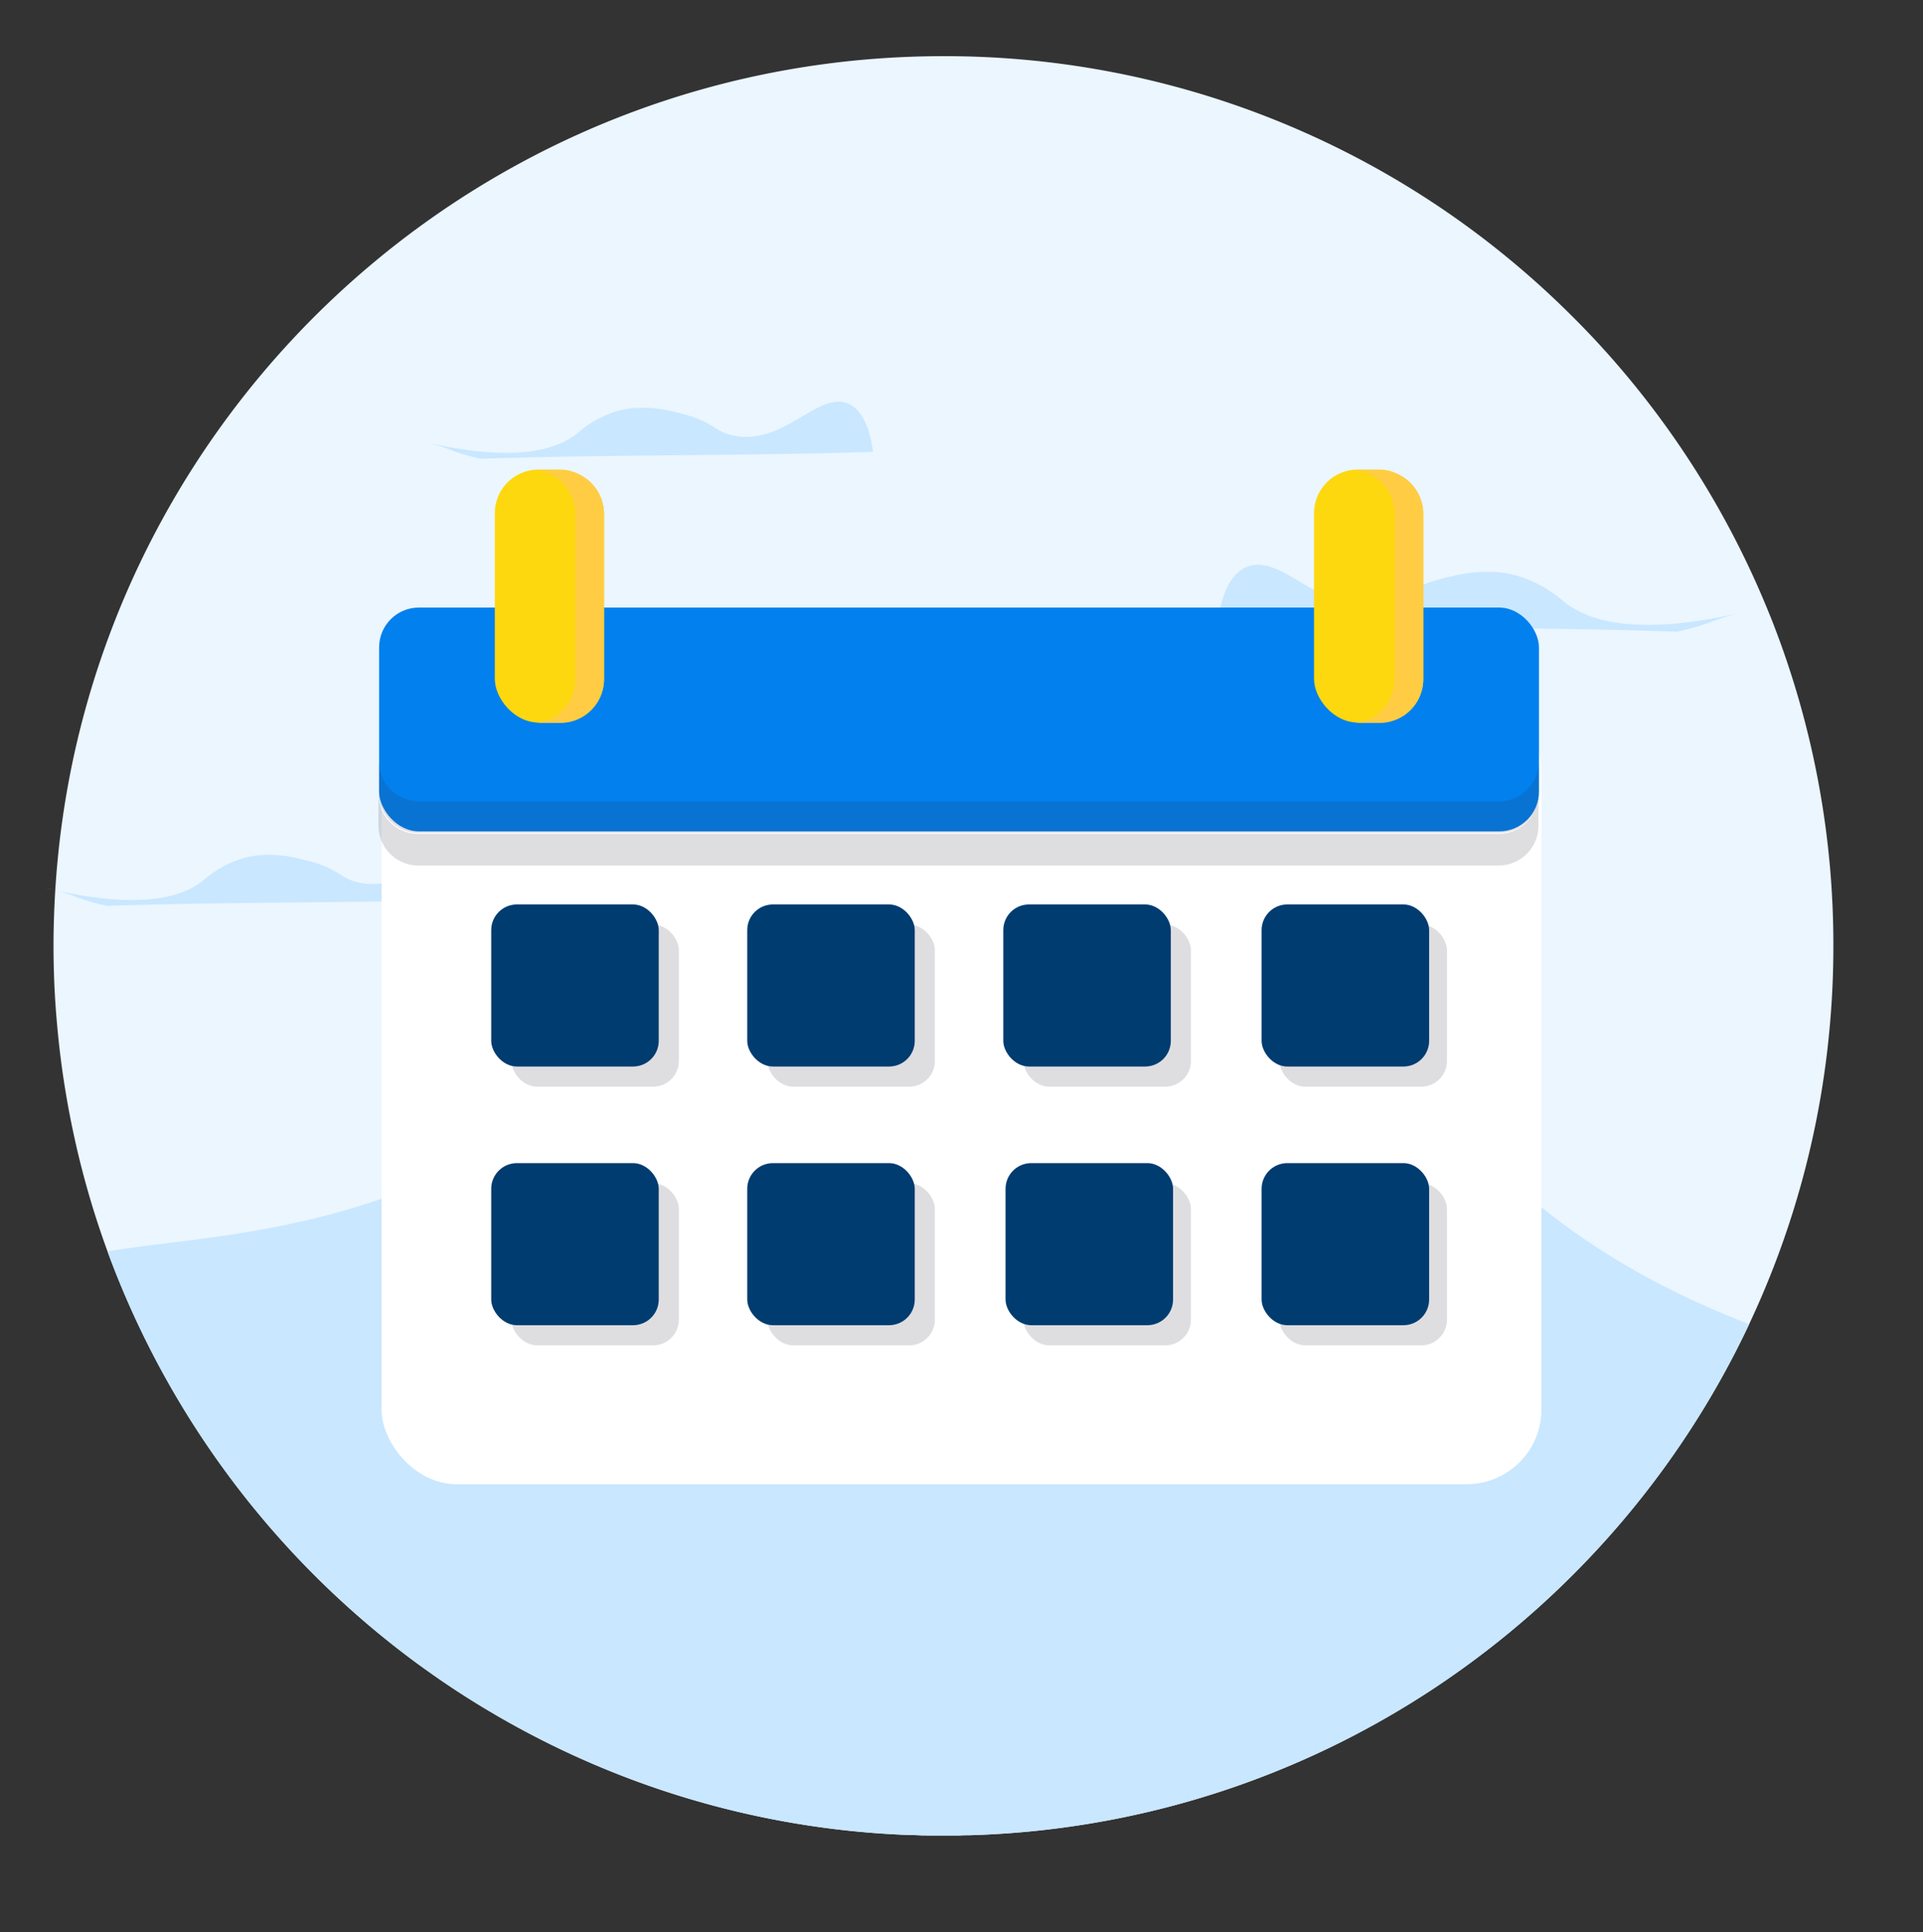 <svg xmlns="http://www.w3.org/2000/svg" viewBox="0 0 529.31 531.92"><rect x="0" y="0" width="529.31" height="531.92" fill="#333333" stroke="none"/><defs><style>.cls-1{fill:#ebf6ff;}.cls-2{fill:#c9e7ff;}.cls-3{fill:#fff;}.cls-4{fill:#0280ee;}.cls-5,.cls-7{fill:#2f2e41;}.cls-5,.cls-6{opacity:0.16;isolation:isolate;}.cls-8{fill:#fdd80e;}.cls-9{fill:#fc4;}.cls-10{fill:#003c70;}</style></defs><g id="Layer_1" data-name="Layer 1"><path class="cls-1" d="M504.64,260.38c0,7.72-.35,15.37-1.06,22.9a243,243,0,0,1-22.13,81.26c-38.22,81.22-119.73,138-214.79,140.68-.83,0-1.65,0-2.48.06-1.49,0-3,0-4.47,0s-2.86,0-4.29,0c-.91,0-1.82,0-2.72-.07l-2.1-.07-.68,0a243.5,243.5,0,0,1-115.78-34.4q-8.1-4.82-15.76-10.26l-.83-.59c-.87-.61-1.74-1.25-2.6-1.87A246,246,0,0,1,29.6,344.51a241.21,241.21,0,0,1-9.26-32,244.66,244.66,0,0,1-4.61-30.26q-1-10.81-1-21.89,0-5.91.29-11.74.15-3.37.41-6.72c.1-1.34.2-2.68.33-4,.72-8,1.84-15.88,3.31-23.64C40.68,101.05,140.2,15.46,259.71,15.46A243.92,243.92,0,0,1,414.9,70.89q8.94,7.33,17.14,15.47,5.38,5.3,10.4,10.92a245.44,245.44,0,0,1,44.33,71.12h0c.66,1.6,1.3,3.22,1.91,4.84A244,244,0,0,1,504.64,260.38Z"/><path class="cls-2" d="M481.45,364.54c-38.22,81.22-119.73,138-214.79,140.68-.83,0-1.65,0-2.48.06-1.49,0-3,0-4.47,0s-2.86,0-4.29,0c-.91,0-1.82,0-2.72-.07l-2.1-.07-.68,0a243.5,243.5,0,0,1-115.78-34.4q-8.1-4.82-15.76-10.26l-.83-.59c-.87-.61-1.74-1.25-2.6-1.87A246,246,0,0,1,29.6,344.51c14.49-2.44,31.74-3.49,51.49-7.84a206.58,206.58,0,0,0,73.25-31.45c2.71,4.94,16.82,28.93,58.49,40.87a184.56,184.56,0,0,0,62.93,5.59c49.3-4.6,91.33-32.58,107.17-70.27,6.37,13.49,18.69,33.5,44.23,53.21C445.58,348.84,464.28,357.82,481.45,364.54Z"/><path class="cls-2" d="M29.49,249.37c32-1.15,75.9-.77,107.86-1.93-1.23-8.86-4.13-12-6.76-13.2-8.33-3.68-17.52,11.44-31.43,8.8-5.6-1.06-5.33-3.74-14.62-6.13-4-1-10.24-2.56-17.13-.78a29,29,0,0,0-11.48,6.28c-6.08,4.78-18,8.19-43.38,2.05C22.19,246.61,19.84,247.22,29.49,249.37Z"/><path class="cls-2" d="M132.43,126.29c32-1.16,75.91-.78,107.87-1.93-1.23-8.86-4.13-12-6.76-13.2-8.33-3.68-17.52,11.44-31.43,8.8-5.6-1.06-5.33-3.74-14.62-6.13-4-1-10.24-2.56-17.13-.79a29,29,0,0,0-11.48,6.29c-6.08,4.78-17.95,8.19-43.38,2C125.14,123.52,122.79,124.14,132.43,126.29Z"/><path class="cls-2" d="M461.58,173.89c-37.48-1.35-89-.9-126.5-2.25,1.45-10.39,4.85-14.13,7.93-15.49,9.77-4.31,20.55,13.42,36.86,10.32,6.57-1.24,6.25-4.38,17.15-7.19,4.64-1.19,12-3,20.09-.92a34.08,34.08,0,0,1,13.46,7.38c7.13,5.6,21.05,9.6,50.88,2.39C470.14,170.65,472.89,171.37,461.58,173.89Z"/><rect class="cls-3" x="105.03" y="191.38" width="319.25" height="217.19" rx="20.56"/><rect class="cls-4" x="104.35" y="167.25" width="319.25" height="61.61" rx="10.95"/><path class="cls-5" d="M423.6,209.6v8.7a11,11,0,0,1-11,11H115.3a11,11,0,0,1-11-11v-8.7a11,11,0,0,0,11,11H412.65A11,11,0,0,0,423.6,209.6Z"/><path class="cls-5" d="M423.47,218.57v8.7a11,11,0,0,1-11,11H115.17a11,11,0,0,1-11-11v-8.7a11,11,0,0,0,11,11H412.52A11,11,0,0,0,423.47,218.57Z"/><g class="cls-6"><rect class="cls-7" x="140.75" y="254.52" width="46.11" height="44.62" rx="7.07"/><rect class="cls-7" x="211.22" y="254.52" width="46.11" height="44.62" rx="7.07"/><rect class="cls-7" x="281.7" y="254.52" width="46.11" height="44.62" rx="7.07"/><rect class="cls-7" x="352.17" y="254.52" width="46.11" height="44.62" rx="7.07"/></g><g class="cls-6"><rect class="cls-7" x="140.75" y="325.73" width="46.11" height="44.62" rx="7.07"/><rect class="cls-7" x="211.22" y="325.73" width="46.11" height="44.62" rx="7.07"/></g><g class="cls-6"><rect class="cls-7" x="281.7" y="325.73" width="46.11" height="44.62" rx="7.07"/><rect class="cls-7" x="352.17" y="325.73" width="46.11" height="44.62" rx="7.07"/></g><rect class="cls-8" x="136.2" y="129.27" width="30.07" height="69.63" rx="12"/><rect class="cls-8" x="361.69" y="129.27" width="30.07" height="69.63" rx="12"/><path class="cls-9" d="M166.26,141.41V187a12,12,0,0,1-12,12H148.2c-.31,0-.62,0-.92,0a12,12,0,0,0,11.07-12V141.41a12,12,0,0,0-11.07-12c.3,0,.61,0,.92,0h6.06A12,12,0,0,1,166.26,141.41Z"/><path class="cls-9" d="M391.76,141.41V187a12,12,0,0,1-12,12h-6.07c-.31,0-.62,0-.92,0a12,12,0,0,0,11.08-12V141.41a12,12,0,0,0-11.08-12c.3,0,.61,0,.92,0h6.07A12,12,0,0,1,391.76,141.41Z"/><rect class="cls-10" x="135.21" y="248.98" width="46.11" height="44.62" rx="7.07"/><rect class="cls-10" x="205.68" y="248.98" width="46.11" height="44.62" rx="7.07"/><rect class="cls-10" x="276.16" y="248.98" width="46.11" height="44.62" rx="7.07"/><rect class="cls-10" x="347.26" y="248.98" width="46.11" height="44.62" rx="7.07"/><rect class="cls-10" x="135.21" y="320.19" width="46.11" height="44.62" rx="7.07"/><rect class="cls-10" x="205.68" y="320.19" width="46.11" height="44.62" rx="7.07"/><rect class="cls-10" x="276.78" y="320.19" width="46.11" height="44.62" rx="7.07"/><rect class="cls-10" x="347.26" y="320.19" width="46.11" height="44.62" rx="7.07"/></g></svg>